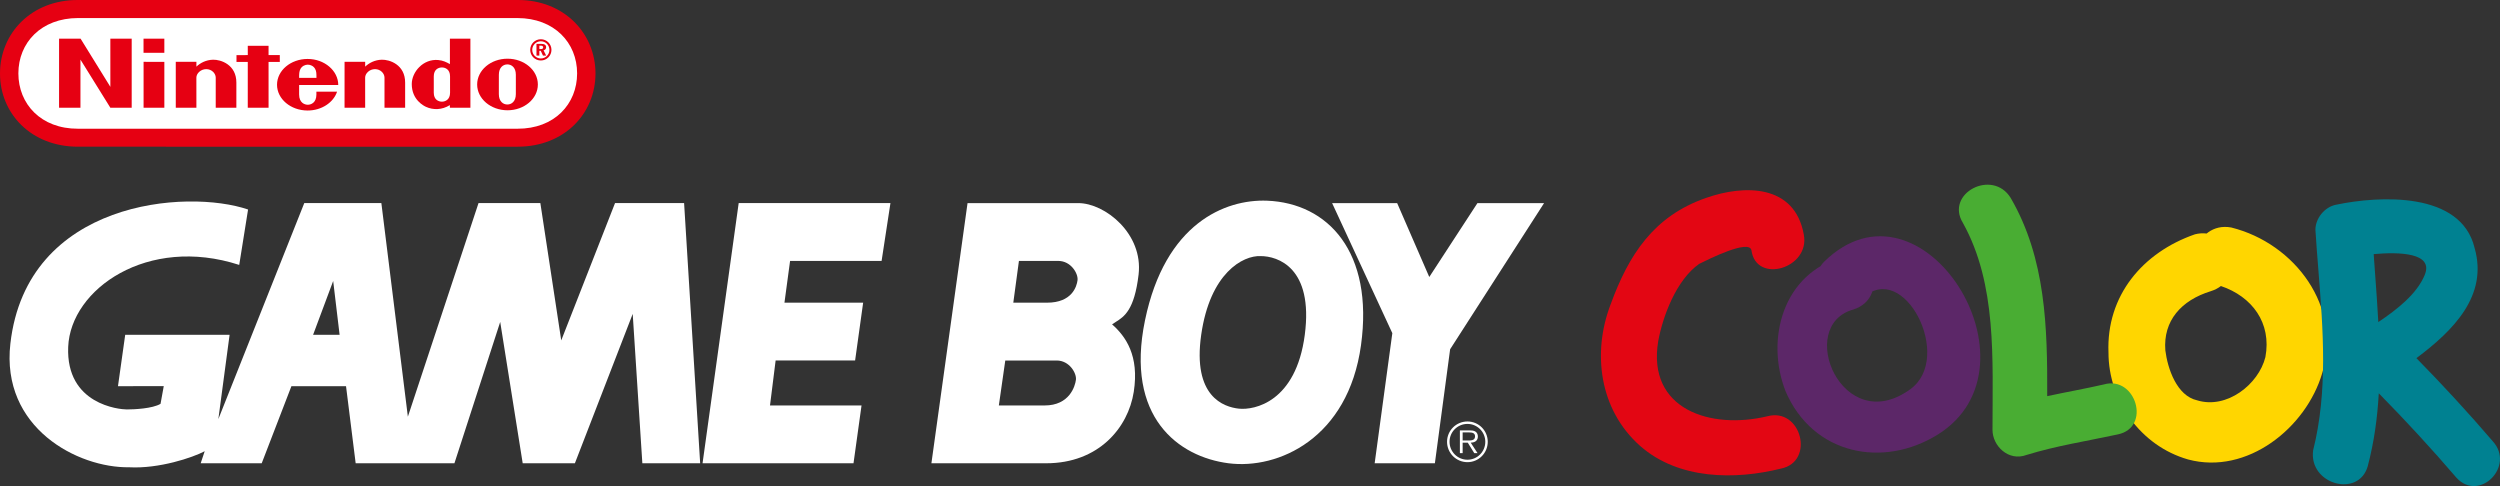 <?xml version="1.0" encoding="UTF-8" standalone="no"?>
<svg
   xmlns:dc="http://purl.org/dc/elements/1.1/"
   xmlns:cc="http://creativecommons.org/ns#"
   xmlns:rdf="http://www.w3.org/1999/02/22-rdf-syntax-ns#"
   xmlns:svg="http://www.w3.org/2000/svg"
   xmlns="http://www.w3.org/2000/svg"
   xmlns:sodipodi="http://sodipodi.sourceforge.net/DTD/sodipodi-0.dtd"
   xmlns:inkscape="http://www.inkscape.org/namespaces/inkscape"
   width="501.292"
   height="97.466"
   viewBox="0 0 501.292 97.466"
   version="1.1"
   id="svg273"
   sodipodi:docname="gbc.svg"
   style="fill:none"
   inkscape:version="0.92.5 (2060ec1f9f, 2020-04-08)">
  <rect x="0" y="0" width="501.292" height="97.466" fill="#333333" stroke="none"/>
  <defs
     id="defs277" />
  <sodipodi:namedview
     pagecolor="#ffffff"
     bordercolor="#666666"
     borderopacity="1"
     objecttolerance="10"
     gridtolerance="10"
     guidetolerance="10"
     inkscape:pageopacity="0"
     inkscape:pageshadow="2"
     inkscape:window-width="1366"
     inkscape:window-height="740"
     id="namedview275"
     showgrid="false"
     inkscape:pagecheckerboard="true"
     inkscape:zoom="1.1493964"
     inkscape:cx="404.42077"
     inkscape:cy="-4.7981904"
     inkscape:window-x="0"
     inkscape:window-y="0"
     inkscape:window-maximized="1"
     inkscape:current-layer="svg273" />
  <path
     d="M 15.617,29.416 C 6.255,29.413 0,22.778 0,14.734 0,6.69 6.27,-0.021 15.603,4.7393826e-5 H 103.802 C 113.135,-0.021 119.405,6.69 119.405,14.734 c 0,8.044 -6.256,14.679 -15.617,14.682 z"
     id="path223"
     inkscape:connector-curvature="0"
     style="fill:#e60012;stroke-width:0.639" />
  <path
     d="m 15.646,3.619 c -7.411,0.014 -11.961,4.968 -11.961,11.097 0,6.127 4.521,11.122 11.961,11.095 h 88.113 c 7.44,0.025 11.962,-4.968 11.962,-11.095 0,-6.127 -4.549,-11.081 -11.96,-11.095 z"
     id="path225"
     inkscape:connector-curvature="0"
     style="fill:#ffffff;stroke-width:0.639" />
  <path
     d="m 106.315,9.999 c 0,-1.177 0.955,-2.131 2.131,-2.131 1.176,0 2.131,0.955 2.131,2.131 0,1.177 -0.955,2.131 -2.131,2.131 -1.177,0 -2.131,-0.955 -2.131,-2.131 z m 2.131,1.725 c 0.951,0 1.724,-0.772 1.724,-1.724 0,-0.953 -0.773,-1.724 -1.724,-1.724 -0.951,0 -1.723,0.772 -1.723,1.724 0,0.951 0.772,1.724 1.723,1.724 z"
     id="path227"
     inkscape:connector-curvature="0"
     style="clip-rule:evenodd;fill:#e60012;fill-rule:evenodd;stroke-width:0.639" />
  <path
     d="m 109.507,9.471 c 0,-0.452 -0.335,-0.68 -1.008,-0.68 h -0.927 v 2.361 h 0.576 v -0.967 h 0.28 l 0.452,0.967 h 0.639 l -0.528,-1.055 c 0.322,-0.081 0.515,-0.315 0.515,-0.626 z m -1.078,0.368 h -0.28 v -0.687 h 0.252 c 0.345,0 0.515,0.106 0.515,0.352 0,0.235 -0.159,0.335 -0.487,0.335 z"
     id="path229"
     inkscape:connector-curvature="0"
     style="clip-rule:evenodd;fill:#e60012;fill-rule:evenodd;stroke-width:0.639" />
  <path
     d="m 63.444,18.944 c 0,-0.517 -0.003,-0.558 -0.003,-0.558 l 4.148,-0.003 c -0.725,2.174 -3.098,3.777 -5.908,3.777 -3.387,0 -6.132,-2.314 -6.132,-5.169 0,-2.856 2.745,-5.171 6.132,-5.171 3.387,0 6.144,2.366 6.144,5.222 0,0.005 -7.844,0.002 -7.844,0.002 0,0 -0.003,1.397 -0.003,1.901 0,1.684 1.127,2.058 1.743,2.058 0.615,0 1.724,-0.374 1.724,-2.058 z M 60.257,13.803 c -0.265,0.46 -0.282,0.999 -0.276,1.806 l 3.474,0.002 c 0.006,-0.807 -0.005,-1.346 -0.27,-1.808 -0.325,-0.567 -0.922,-0.837 -1.464,-0.84 2.55e-4,0 5.74e-4,0 8.3e-4,0 h -0.002 c 3.19e-4,0 5.74e-4,0 8.3e-4,0 -0.542,0.003 -1.139,0.273 -1.464,0.84 z"
     id="path231"
     inkscape:connector-curvature="0"
     style="clip-rule:evenodd;fill:#e60012;fill-rule:evenodd;stroke-width:0.639" />
  <path
     d="m 76.543,11.973 c 1.557,-0.044 4.716,0.975 4.694,4.621 -0.003,0.647 -0.001,5.011 -0.001,5.011 H 77.098 c 0,0 0,-5.472 0,-6.048 0,-0.802 -0.767,-1.695 -1.903,-1.695 -1.133,0 -1.977,0.893 -1.977,1.695 0,0.393 0.004,6.048 0.004,6.048 h -4.134 l 0.003,-9.208 4.133,-0.003 c 0,0 -0.005,0.741 0,0.969 0.796,-0.76 1.944,-1.349 3.318,-1.389 z"
     id="path233"
     inkscape:connector-curvature="0"
     style="fill:#e60012;stroke-width:0.639" />
  <path
     d="m 42.702,11.973 c 1.557,-0.044 4.716,0.975 4.694,4.621 -0.003,0.647 -0.002,5.011 -0.002,5.011 h -4.137 c 0,0 0,-5.472 0,-6.048 0,-0.802 -0.767,-1.695 -1.903,-1.695 -1.134,0 -1.977,0.893 -1.977,1.695 0,0.393 0.005,6.048 0.005,6.048 h -4.134 l -0.002,-9.208 4.137,-0.003 c 0,0 -0.005,0.741 0,0.969 0.796,-0.76 1.942,-1.349 3.319,-1.389 z"
     id="path235"
     inkscape:connector-curvature="0"
     style="fill:#e60012;stroke-width:0.639" />
  <path
     d="m 94.323,7.76 h -4.11 v 0 c 0,0 0,2.964 0.003,5.095 -0.666,-0.374 -1.368,-0.734 -2.356,-0.821 -3.002,-0.263 -5.295,2.391 -5.295,4.822 0,3.205 2.472,4.391 2.848,4.565 1.4,0.653 3.198,0.655 4.792,-0.346 0,0.086 0.002,0.533 0.002,0.533 h 4.117 z M 90.242,15.311 v 1.646 0 c 0,0 0.002,1.042 0.002,1.633 0,1.422 -0.985,1.795 -1.633,1.795 -0.662,0 -1.632,-0.373 -1.632,-1.795 0,-0.49 0.002,-1.638 0.002,-1.638 0,0 -0.002,-1.169 -0.002,-1.641 0,-1.424 0.971,-1.787 1.633,-1.787 0.647,0 1.63,0.363 1.63,1.787 z"
     id="path237"
     inkscape:connector-curvature="0"
     style="clip-rule:evenodd;fill:#e60012;fill-rule:evenodd;stroke-width:0.639" />
  <path
     d="m 95.678,16.941 c 0,-2.856 2.724,-5.171 6.086,-5.171 3.361,0 6.086,2.315 6.086,5.171 0,2.856 -2.725,5.171 -6.086,5.171 -3.36,0 -6.086,-2.315 -6.086,-5.171 z m 7.757,1.939 c 0,-0.558 0.002,-1.95 0.002,-1.95 l 0.001,0.005 c -0.004,-0.3 -0.003,-1.039 -0.003,-1.604 0,-0.13 0,-0.251 0,-0.355 0,-1.462 -0.87,-2.063 -1.701,-2.063 -0.829,0 -1.702,0.601 -1.702,2.063 0,0.558 -0.003,1.92 -0.003,1.92 0,0 -0.001,1.427 -0.001,1.985 0,1.468 0.87,2.074 1.706,2.074 0.834,0 1.701,-0.606 1.701,-2.074 z"
     id="path239"
     inkscape:connector-curvature="0"
     style="clip-rule:evenodd;fill:#e60012;fill-rule:evenodd;stroke-width:0.639" />
  <path
     d="M 28.78,10.588 V 7.757 h 4.173 v 2.83 z"
     id="path241"
     inkscape:connector-curvature="0"
     style="fill:#e60012;stroke-width:0.639" />
  <path
     d="m 28.79,21.608 v -9.21 l 4.164,0.002 v 9.208 z"
     id="path243"
     inkscape:connector-curvature="0"
     style="fill:#e60012;stroke-width:0.639" />
  <path
     d="m 49.681,21.608 0.002,-9.191 h -2.264 v -1.367 l 2.266,-0.002 -0.003,-1.865 h 4.167 v 1.863 h 2.255 v 1.37 h -2.255 l 0.003,9.191 z"
     id="path245"
     inkscape:connector-curvature="0"
     style="fill:#e60012;stroke-width:0.639" />
  <path
     d="m 11.843,21.608 0.002,-13.848 h 4.315 l 5.969,9.657 -0.003,-9.657 h 4.281 V 21.608 h -4.275 l -6,-9.657 v 9.657 z"
     id="path247"
     inkscape:connector-curvature="0"
     style="fill:#e60012;stroke-width:0.639" />
  <path
     d="m 267.11,40.725 h 13.042 l 6.441,14.816 9.66,-14.816 h 13.36 L 290.776,70.03 287.718,92.895 h -12.075 l 3.542,-26.089 z"
     id="path249"
     inkscape:connector-curvature="0"
     style="fill:#ffffff;stroke-width:0.639" />
  <path
     d="m 171.143,92.895 1.61,-11.598 h -18.353 l 1.126,-9.013 h 15.938 l 1.612,-11.593 h -15.779 l 1.128,-8.375 h 18.351 l 1.773,-11.593 h -30.43 l -7.246,52.171 z"
     id="path251"
     inkscape:connector-curvature="0"
     style="fill:#ffffff;stroke-width:0.639" />
  <path
     d="M 69.384,77.434 H 58.435 L 52.479,92.891 H 40.242 l 0.804,-2.416 C 38.631,91.763 31.868,94.019 25.91,93.696 15.606,93.856 0.149,85.805 2.081,68.899 5.364,40.167 37.504,37.824 49.742,42.009 L 47.969,53.119 C 29.614,47.162 14.157,57.95 13.674,69.542 13.192,81.136 23.979,82.101 25.428,82.101 c 1.449,0 5.152,-0.162 6.762,-1.126 l 0.645,-3.542 H 23.656 L 25.106,67.128 H 46.038 L 43.783,84.033 61.012,40.722 H 76.469 L 81.784,83.552 95.952,40.722 h 12.398 l 4.187,27.532 10.787,-27.532 h 13.848 l 3.221,52.169 h -11.592 l -1.933,-29.949 -11.592,29.949 h -10.466 L 100.299,64.553 91.121,92.891 H 71.317 Z M 66.807,56.342 62.782,67.128 h 5.314 z"
     id="path253"
     inkscape:connector-curvature="0"
     style="clip-rule:evenodd;fill:#ffffff;fill-rule:evenodd;stroke-width:0.639" />
  <path
     d="m 229.591,64.234 c 4.025,-19.484 16.101,-24.314 24.475,-23.992 12.235,0.484 21.415,10.304 18.838,28.982 -2.576,18.678 -16.584,24.957 -26.568,23.669 -9.983,-1.288 -20.77,-9.178 -16.745,-28.659 z m 32.041,2.896 c 1.771,-13.524 -5.473,-15.778 -8.854,-15.778 -3.544,-0.161 -10.146,3.381 -11.916,15.778 -1.771,12.399 4.507,14.49 7.568,14.813 3.059,0.323 11.431,-1.287 13.203,-14.813 z"
     id="path255"
     inkscape:connector-curvature="0"
     style="clip-rule:evenodd;fill:#ffffff;fill-rule:evenodd;stroke-width:0.639" />
  <path
     d="m 194.008,40.726 -7.245,52.168 23.025,-6.4e-4 c 10.466,0 16.424,-7.083 17.552,-14.33 1.126,-7.245 -1.61,-11.11 -4.349,-13.524 0.232,-0.168 0.476,-0.322 0.73,-0.482 1.687,-1.064 3.745,-2.361 4.585,-9.501 0.965,-8.211 -6.762,-14.33 -12.077,-14.33 z m 9.176,19.966 h 6.763 c 4.992,0 5.958,-3.221 6.117,-4.508 0.162,-1.289 -1.287,-3.865 -3.862,-3.865 h -7.89 z m -2.898,20.609 h 9.179 c 4.989,0 6.117,-3.863 6.277,-5.152 0.162,-1.288 -1.287,-3.863 -3.863,-3.863 H 201.575 Z"
     id="path257"
     inkscape:connector-curvature="0"
     style="clip-rule:evenodd;fill:#ffffff;fill-rule:evenodd;stroke-width:0.639" />
  <path
     d="m 294.249,85.003 c -1.986,0 -3.59,1.601 -3.59,3.578 0,1.998 1.603,3.601 3.59,3.601 1.976,0 3.578,-1.603 3.578,-3.601 -0.002,-1.978 -1.605,-3.578 -3.578,-3.578 v -0.492 c 2.251,0 4.07,1.827 4.07,4.071 0,2.265 -1.819,4.091 -4.07,4.091 -2.265,-6.4e-4 -4.092,-1.826 -4.092,-4.091 0,-2.244 1.826,-4.07 4.092,-4.07 z"
     id="path259"
     inkscape:connector-curvature="0"
     style="fill:#ffffff;stroke-width:0.639" />
  <path
     d="m 293.283,86.708 h 1.304 c 0.567,0 1.184,0.084 1.184,0.79 0,0.928 -0.992,0.823 -1.634,0.823 l -0.854,-0.001 v 0.439 h 1.027 l 1.303,2.105 h 0.662 l -1.379,-2.105 c 0.812,-0.021 1.442,-0.352 1.442,-1.25 0,-0.386 -0.17,-0.79 -0.511,-0.984 -0.342,-0.202 -0.727,-0.223 -1.112,-0.223 h -1.985 v 4.56 h 0.554 v -4.155 z"
     id="path261"
     inkscape:connector-curvature="0"
     style="fill:#ffffff;stroke-width:0.639" />
  <path
     d="M 361.682,46.988 C 359.859,36.956 349.827,36.956 342.075,39.692 c -10.488,3.648 -15.504,11.4 -19.152,21.432 -3.648,9.576 -2.28,20.976 5.928,28.271 7.752,6.84 19.151,6.84 28.271,4.56 6.84,-1.368 4.104,-12.312 -2.736,-10.488 -11.4,2.736 -24.168,-1.368 -21.887,-15.048 0.912,-5.016 3.648,-12.312 8.208,-15.504 1.824,-0.912 10.032,-5.016 10.488,-2.736 0.912,6.84 11.856,3.648 10.488,-3.192 z"
     id="path263"
     inkscape:connector-curvature="0"
     style="fill:#e30613;stroke-width:0.639" />
  <path
     d="m 369.435,51.549 c -11.856,3.192 -15.504,16.416 -11.4,26.903 5.472,12.768 19.607,15.504 30.551,8.664 21.888,-13.68 -3.192,-53.807 -22.799,-34.656 -4.56,4.56 3.192,11.856 7.752,7.296 8.208,-7.752 18.24,11.856 9.576,18.24 -13.68,10.032 -23.256,-12.768 -11.4,-15.96 6.84,-2.28 4.104,-12.312 -2.28,-10.488 z"
     id="path265"
     inkscape:connector-curvature="0"
     style="fill:#5c2768;stroke-width:0.639" />
  <path
     d="m 444.217,57.02 c 0.379,0.101 0.751,0.213 1.115,0.336 6.212,2.099 10.209,7.364 8.917,14.255 -1.368,5.472 -7.752,10.488 -13.68,8.664 -4.104,-0.912 -5.928,-6.384 -6.384,-10.032 -0.456,-5.928 3.192,-10.032 9.12,-11.856 0.798,-0.25 1.471,-0.603 2.027,-1.032 4.521,-3.491 1.279,-11.992 -5.219,-10.368 -10.488,3.648 -17.784,12.312 -17.328,23.712 0,9.576 6.384,18.695 15.96,21.432 11.856,3.192 23.711,-6.384 26.903,-17.328 4.104,-13.224 -5.472,-25.991 -18.24,-29.183 -7.296,-1.368 -10.488,9.576 -3.192,11.4 z"
     id="path267"
     inkscape:connector-curvature="0"
     style="fill:#ffd600;stroke-width:0.639" />
  <path
     d="m 484.53,71.815 c 7.475,-5.584 14.39,-12.569 11.67,-22.091 -2.736,-11.4 -19.152,-10.488 -27.816,-8.664 -2.28,0.456 -4.104,2.736 -4.104,5.016 0.168,2.69 0.382,5.396 0.598,8.112 0.953,12.013 1.921,24.218 -1.055,36.119 -0.912,6.84 9.12,9.575 10.944,3.192 1.29,-4.875 1.949,-9.75 2.218,-14.64 5.336,5.418 10.636,11.168 15.565,16.92 4.56,5.016 11.856,-2.28 7.296,-7.296 C 494.995,82.822 489.784,77.16 484.53,71.815 Z M 476.262,55.109 c 0.231,3.171 0.461,6.327 0.628,9.472 3.883,-2.594 7.734,-5.675 9.28,-9.385 1.952,-4.554 -5.148,-4.699 -10.206,-4.242 0.064,0.925 0.13,1.848 0.197,2.77 z"
     id="path269"
     inkscape:connector-curvature="0"
     style="clip-rule:evenodd;fill:#008191;fill-rule:evenodd;stroke-width:0.639" />
  <path
     d="m 393.602,44.708 c 6.84,12.312 5.928,27.36 5.928,41.495 0,3.192 3.192,6.384 6.84,5.016 5.928,-1.824 11.856,-2.735 18.24,-4.104 6.84,-1.368 3.648,-11.856 -2.736,-10.032 -3.688,0.851 -7.552,1.526 -11.373,2.353 0.05,-13.774 -0.271,-27.6 -7.322,-39.744 -3.648,-5.928 -13.224,-0.912 -9.576,5.016 z"
     id="path271"
     inkscape:connector-curvature="0"
     style="fill:#49ad33;stroke-width:0.639" />
</svg>

